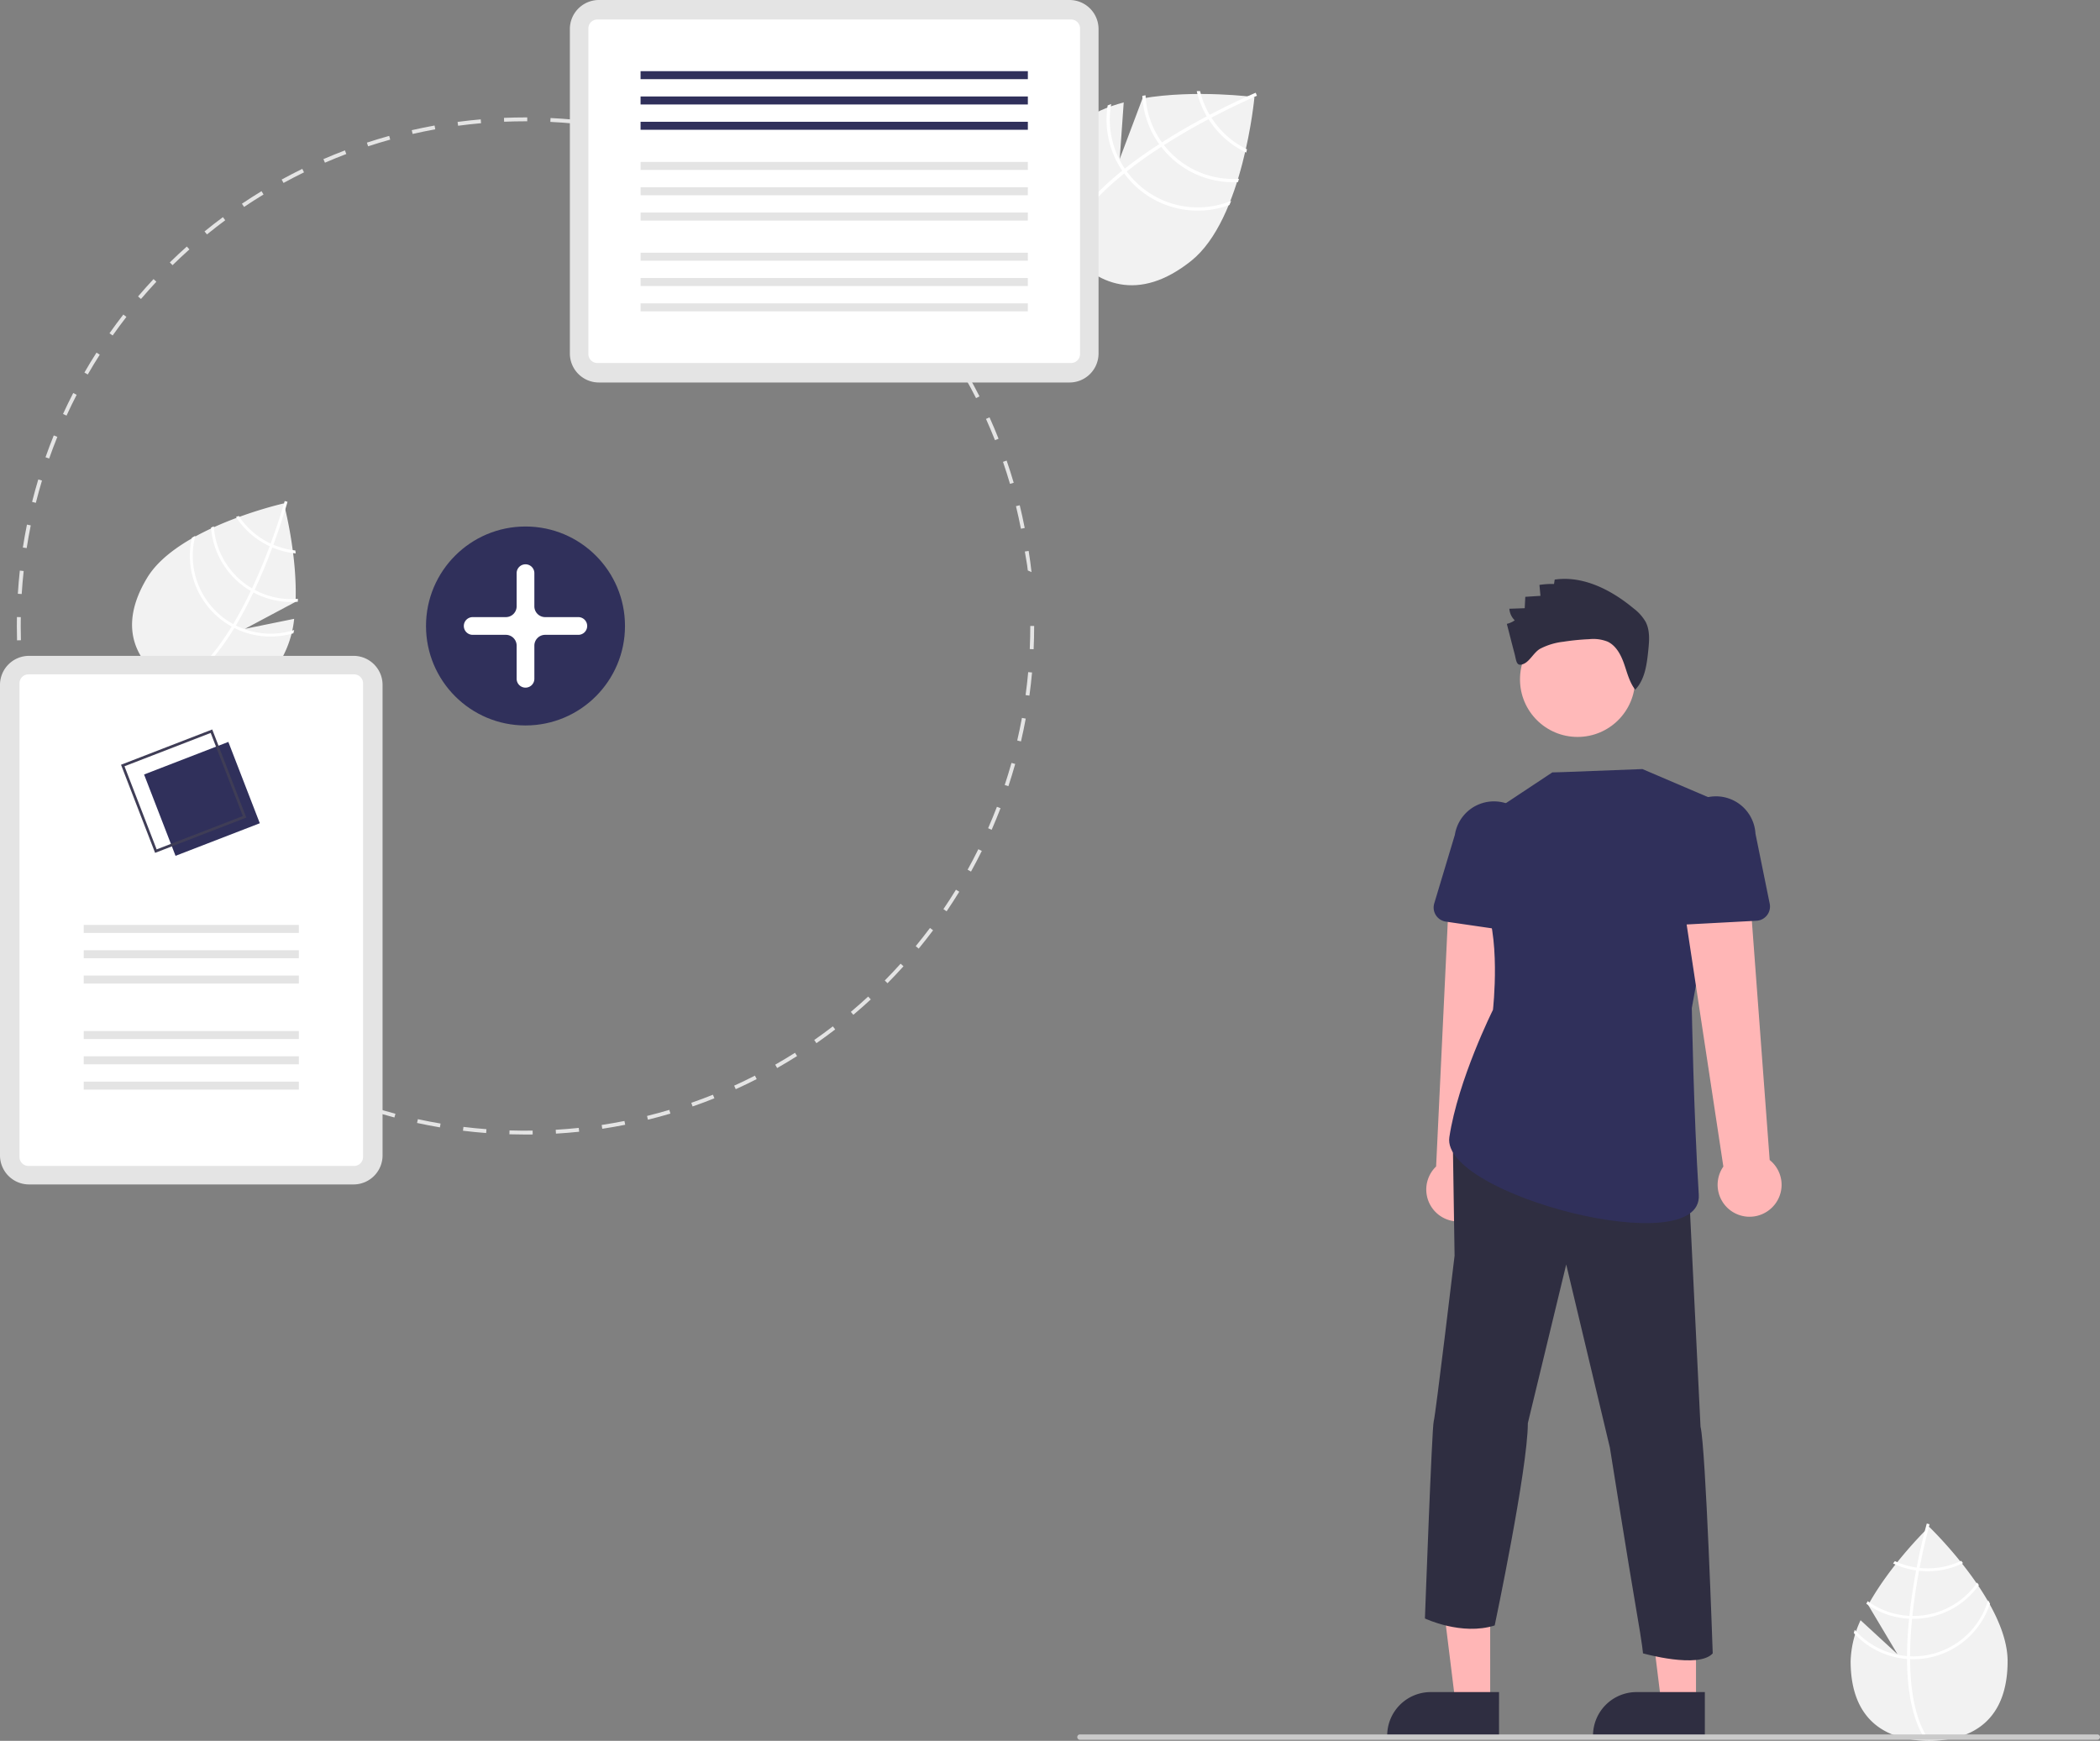<svg xmlns="http://www.w3.org/2000/svg" data-name="Layer 1" width="786.426" height="652.034" viewBox="0 0 786.426 652.034" xmlns:xlink="http://www.w3.org/1999/xlink"><rect x="0" y="0" width="786.426" height="652.034" fill="#808080" stroke="none"/><path d="M903.547,730.85l13.836,12.738-10.996-18.45c8.663-15.71,22.831-29.287,22.831-29.287s29.394,28.162,29.394,50.299-13.16,29.867-29.394,29.867c-16.234,0-29.394-7.729-29.394-29.867A38.833,38.833,0,0,1,903.547,730.85Z" transform="translate(-206.787 -123.983)" fill="#f2f2f2"/><path d="M920.942,744.278v1.091c.065,12.684,2.204,22.58,6.401,29.548.059.103.124.2.184.303l.47-.286.448-.281c-4.656-7.525-6.304-18.161-6.363-29.224-.005-.357-.011-.718-.005-1.08.016-4.683.302-9.421.762-14.023.032-.357.07-.718.108-1.08.637-6.072,1.556-11.873,2.496-16.913.065-.357.135-.713.205-1.064,1.626-8.524,3.284-14.698,3.662-16.065.043-.167.07-.259.076-.281l-.513-.146-.005-.005-.519-.146c-.005.022-.097.33-.248.902-.578,2.139-2.08,7.946-3.554,15.606-.065.346-.135.702-.2,1.059-.767,4.089-1.518,8.659-2.112,13.456q-.227,1.807-.405,3.565c-.043.362-.081.724-.113,1.08Q920.968,737.755,920.942,744.278Z" transform="translate(-206.787 -123.983)" fill="#fff"/><path d="M916.409,708.706q-.332.429-.681.875a29.809,29.809,0,0,0,8.616,2.609c.362.054.729.103,1.097.14a30.834,30.834,0,0,0,3.252.173,30.062,30.062,0,0,0,13.218-3.047c-.232-.292-.459-.578-.686-.864a28.988,28.988,0,0,1-12.532,2.831,29.802,29.802,0,0,1-3.047-.157c-.373-.038-.74-.086-1.102-.135A28.889,28.889,0,0,1,916.409,708.706Z" transform="translate(-206.787 -123.983)" fill="#fff"/><path d="M906.221,723.718c-.178.319-.351.637-.524.956a30.064,30.064,0,0,0,16.017,5.618c.373.016.745.027,1.124.032.151.005.302.005.454.005a30.224,30.224,0,0,0,24.562-12.613c-.211-.324-.427-.643-.643-.962a29.142,29.142,0,0,1-23.919,12.495c-.113,0-.232,0-.346-.005q-.559,0-1.118-.032A28.942,28.942,0,0,1,906.221,723.718Z" transform="translate(-206.787 -123.983)" fill="#fff"/><path d="M901.381,734.446c-.13.4-.259.794-.373,1.194a30.202,30.202,0,0,0,19.933,9.729c.378.027.756.049,1.14.059.4.022.805.027,1.21.027a30.291,30.291,0,0,0,28.733-20.797c-.232-.438-.475-.87-.718-1.307a29.221,29.221,0,0,1-28.014,21.024c-.405,0-.81-.011-1.215-.027-.378-.016-.756-.038-1.134-.07A29.127,29.127,0,0,1,901.381,734.446Z" transform="translate(-206.787 -123.983)" fill="#fff"/><path d="M316.949,355.767l-18.429,3.749,18.951-10.107c.707-17.926-4.401-36.873-4.401-36.873s-39.721,8.908-51.167,27.857-4.177,32.369,9.719,40.763c13.896,8.393,29.157,8.581,40.602-10.367A38.833,38.833,0,0,0,316.949,355.767Z" transform="translate(-206.787 -123.983)" fill="#f2f2f2"/><path d="M295.118,358.267l-.564.934c-6.613,10.823-13.561,18.188-20.756,21.983-.104.057-.21.107-.314.164l-.254-.488-.239-.472c7.876-4.033,14.786-12.286,20.557-21.725.189-.302.381-.609.563-.922,2.408-4.017,4.612-8.22,6.598-12.397.157-.322.311-.651.466-.981,2.594-5.527,4.807-10.968,6.608-15.768.129-.339.253-.68.374-1.017,3.015-8.137,4.788-14.279,5.171-15.645.05-.166.074-.258.08-.28l.515.14.007-.002.519.143c-.007.021-.087.332-.254.901-.611,2.13-2.328,7.877-5.026,15.196-.123.329-.247.671-.376,1.01-1.458,3.897-3.178,8.197-5.149,12.61q-.74,1.664-1.497,3.261c-.15.332-.305.661-.462.983Q298.468,352.67,295.118,358.267Z" transform="translate(-206.787 -123.983)" fill="#fff"/><path d="M309.171,328.033c-.335-.145-.674-.294-1.013-.454a29.799,29.799,0,0,1-2.689-1.441,28.988,28.988,0,0,1-9.264-8.902c-.342.128-.684.256-1.034.385a30.062,30.062,0,0,0,9.739,9.442,30.833,30.833,0,0,0,2.873,1.533c.334.158.674.306,1.011.447a29.808,29.808,0,0,0,8.724,2.221q-.068-.562-.13-1.101A28.889,28.889,0,0,1,309.171,328.033Z" transform="translate(-206.787 -123.983)" fill="#fff"/><path d="M302.149,344.913q-.495-.261-.974-.55c-.1-.054-.202-.115-.299-.174a29.142,29.142,0,0,1-14.014-23.062c-.35.161-.699.322-1.047.491a30.224,30.224,0,0,0,14.503,23.496c.129.078.259.156.391.23.326.191.651.374.978.553A30.064,30.064,0,0,0,318.302,349.369c.017-.362.034-.724.046-1.089A28.942,28.942,0,0,1,302.149,344.913Z" transform="translate(-206.787 -123.983)" fill="#fff"/><path d="M295.118,358.267c-.34-.168-.675-.345-1.007-.526-.355-.196-.708-.396-1.054-.605a29.221,29.221,0,0,1-13.109-32.48c-.434.249-.866.493-1.291.748A30.291,30.291,0,0,0,292.498,358.06c.347.209.696.414,1.05.602.334.189.669.366,1.006.538a30.202,30.202,0,0,0,22.092,1.978c.11-.401.202-.805.298-1.215A29.127,29.127,0,0,1,295.118,358.267Z" transform="translate(-206.787 -123.983)" fill="#fff"/><path d="M627.61,162.34l-1.5,21.174,8.54-22.688c19.959-3.414,41.911-.469,41.911-.469s-4.159,45.758-23.692,61.34-35.616,9.41-47.042-4.914c-11.426-14.324-13.869-31.376,5.663-46.958C615.837,166.356,621.474,163.965,627.61,162.34Z" transform="translate(-206.787 -123.983)" fill="#f2f2f2"/><path d="M628.005,187.139l-.963.768c-11.146,8.985-18.372,17.838-21.566,26.446-.049.125-.089.25-.138.375l.583.213.563.198c3.362-9.405,11.587-18.345,21.307-26.185.311-.256.626-.515.949-.765,4.144-3.282,8.525-6.364,12.91-9.198.337-.222.683-.444,1.029-.665,5.806-3.711,11.571-6.984,16.68-9.703.36-.194.724-.383,1.083-.568,8.666-4.565,15.281-7.448,16.753-8.076.178-.08.278-.121.301-.131l-.233-.555.001-.009-.236-.56c-.023.01-.359.146-.971.416-2.294.996-8.475,3.758-16.272,7.848-.351.186-.715.375-1.075.569-4.148,2.201-8.709,4.756-13.36,7.608q-1.754,1.072-3.431,2.152c-.35.217-.696.438-1.033.66Q633.78,182.571,628.005,187.139Z" transform="translate(-206.787 -123.983)" fill="#fff"/><path d="M656.202,158.102q-.613.009-1.251.015a33.645,33.645,0,0,0,3.762,9.439c.207.357.423.716.648,1.066a34.802,34.802,0,0,0,2.136,2.991,33.931,33.931,0,0,0,11.992,9.519c.094-.41.187-.812.28-1.214a32.719,32.719,0,0,1-11.319-9.066,33.633,33.633,0,0,1-2.006-2.799c-.229-.355-.445-.714-.656-1.067A32.607,32.607,0,0,1,656.202,158.102Z" transform="translate(-206.787 -123.983)" fill="#fff"/><path d="M635.785,159.679c-.407.067-.81.139-1.212.211a33.934,33.934,0,0,0,6.316,18.087c.248.34.501.677.762,1.014.102.137.208.271.315.404A34.114,34.114,0,0,0,670.384,192.189c.138-.414.267-.829.396-1.244a32.893,32.893,0,0,1-27.861-12.311c-.08-.1-.163-.205-.239-.309q-.394-.493-.758-1.009A32.667,32.667,0,0,1,635.785,159.679Z" transform="translate(-206.787 -123.983)" fill="#fff"/><path d="M622.912,162.96c-.444.167-.883.33-1.316.511a34.09,34.09,0,0,0,5.446,24.436c.242.353.489.702.75,1.048.262.368.543.729.828,1.087a34.19,34.19,0,0,0,38.574,10.714c.223-.513.433-1.032.648-1.554a32.982,32.982,0,0,1-38.269-9.92c-.285-.357-.561-.723-.832-1.091-.252-.345-.499-.694-.736-1.05A32.875,32.875,0,0,1,622.912,162.96Z" transform="translate(-206.787 -123.983)" fill="#fff"/><path d="M403.581,548.931c-2.009,0-4.039-.032-6.032-.094l.045-1.447c2.861.089,5.781.114,8.655.074l.02,1.449Q404.927,548.93,403.581,548.931Zm11.404-.336-.085-1.446c2.865-.169,5.767-.407,8.626-.706l.151,1.44c-2.88.302-5.804.542-8.692.712Zm-26.143-.226c-2.889-.221-5.809-.511-8.679-.864l.177-1.437c2.848.349,5.745.637,8.612.857Zm43.485-1.593-.217-1.432c2.847-.432,5.716-.934,8.524-1.492l.282,1.42C438.085,545.836,435.195,546.341,432.327,546.776Zm-60.792-.53c-2.854-.484-5.736-1.04-8.563-1.654l.307-1.416c2.806.61,5.665,1.161,8.498,1.641Zm77.895-2.87-.348-1.406c2.795-.691,5.605-1.455,8.353-2.27l.412,1.389C455.076,541.911,452.245,542.681,449.429,543.377Zm-94.936-.83c-2.8-.745-5.617-1.564-8.374-2.436l.436-1.381c2.736.865,5.532,1.678,8.31,2.416ZM466.147,538.417l-.475-1.368c2.712-.943,5.439-1.962,8.108-3.03l.538,1.345C471.629,536.441,468.88,537.468,466.147,538.417Zm-128.303-1.135c-2.719-.999-5.455-2.078-8.132-3.205l.562-1.335c2.656,1.119,5.371,2.189,8.07,3.181Zm144.475-5.337-.6-1.318c2.604-1.183,5.222-2.447,7.78-3.754l.659,1.29C487.581,529.481,484.944,530.754,482.319,531.946Zm15.498-7.922-.717-1.258c2.497-1.425,4.991-2.923,7.409-4.453l.774,1.224C502.847,521.079,500.335,522.589,497.818,524.024Zm14.72-9.312-.829-1.187c2.352-1.643,4.699-3.364,6.975-5.114l.883,1.149C517.273,511.323,514.908,513.056,512.538,514.711Zm-220.778-2.04c-2.338-1.698-4.673-3.477-6.942-5.288l.904-1.132c2.251,1.797,4.569,3.563,6.889,5.247ZM526.355,504.092l-.934-1.108c2.192-1.85,4.373-3.777,6.485-5.729l.983,1.064C530.762,500.286,528.564,502.228,526.355,504.092ZM278.125,501.785c-2.177-1.907-4.341-3.89-6.429-5.895l1.003-1.045c2.073,1.99,4.22,3.959,6.381,5.852Zm261.03-9.532-1.031-1.017c2.021-2.048,4.02-4.167,5.94-6.298l1.077.969c-1.935,2.148-3.949,4.283-5.985,6.346Zm-273.612-2.543c-1.998-2.101-3.971-4.272-5.864-6.453l1.094-.949c1.879,2.165,3.837,4.319,5.82,6.404Zm285.288-10.415-1.119-.919c1.826-2.222,3.623-4.514,5.344-6.815l1.16.867C554.481,474.745,552.67,477.056,550.83,479.294Zm-296.715-2.75c-1.794-2.267-3.561-4.607-5.251-6.956l1.175-.846c1.677,2.331,3.43,4.653,5.211,6.904Zm307.166-11.224-1.198-.813c1.615-2.379,3.198-4.827,4.702-7.277l1.235.758C564.502,460.456,562.908,462.924,561.281,465.32Zm-317.343-2.918c-1.578-2.42-3.123-4.909-4.592-7.402l1.248-.736c1.458,2.473,2.991,4.945,4.557,7.345Zm326.48-11.958-1.267-.7c1.391-2.517,2.742-5.101,4.017-7.682l1.299.642C573.181,445.303,571.819,447.907,570.417,450.443Zm7.736-15.66-1.327-.581c1.154-2.636,2.263-5.336,3.295-8.024l1.352.519C580.434,429.407,579.316,432.127,578.153,434.783Zm-350.48-3.126c-1.11-2.665-2.174-5.392-3.161-8.105l1.362-.495c.979,2.693,2.034,5.398,3.136,8.043Zm356.743-13.193-1.375-.456c.904-2.724,1.757-5.508,2.535-8.275l1.395.392C586.187,412.914,585.327,415.72,584.417,418.465Zm-362.694-3.174c-.862-2.761-1.672-5.581-2.407-8.383l1.401-.368c.73,2.781,1.533,5.58,2.389,8.319ZM589.138,401.678l-1.411-.328c.649-2.792,1.241-5.643,1.763-8.473l1.425.262C590.39,395.991,589.792,398.863,589.138,401.678Zm-371.84-3.255c-.604-2.829-1.151-5.711-1.625-8.568l1.429-.238c.471,2.836,1.013,5.696,1.613,8.503Zm374.996-13.894-1.436-.197c.39-2.837.719-5.73.978-8.599l1.443.13c-.262,2.891-.593,5.806-.985,8.665ZM214.444,381.221c-.342-2.867-.622-5.788-.834-8.68l1.445-.106c.21,2.871.488,5.769.828,8.615Zm379.426-14.058-1.447-.065c.129-2.87.195-5.781.195-8.652h1.449c0,2.893-.066,5.826-.196,8.717Zm-380.699-3.333c-.05-1.776-.075-3.588-.075-5.385q0-1.672.029-3.338l1.449.025q-.029,1.653-.029,3.312c0,1.783.025,3.582.074,5.345Zm1.746-17.345-1.446-.091c.181-2.894.43-5.818.741-8.689l1.44.156c-.309,2.85-.556,5.751-.736,8.623Zm376.765-8.837c-.289-2.856-.687-4.248-1.107-7.091l1.433-.211c.423,2.865.786,5.052,1.078,7.929Zm-374.902-8.366-1.432-.221c.444-2.866.959-5.754,1.533-8.586l1.42.287c-.569,2.81-1.08,5.676-1.521,8.52Zm372.332-7.254c-.552-2.826-1.175-5.67-1.853-8.454l1.408-.342c.683,2.805,1.311,5.671,1.867,8.518Zm-368.901-9.706-1.405-.352c.703-2.806,1.483-5.634,2.316-8.408l1.387.417C221.683,306.73,220.91,309.538,220.212,312.322ZM585.019,305.214c-.808-2.758-1.69-5.533-2.623-8.247l1.369-.471c.941,2.735,1.831,5.532,2.645,8.311Zm-359.821-9.488-1.367-.48c.963-2.738,2.002-5.49,3.089-8.178l1.343.543c-1.079,2.667-2.111,5.398-3.066,8.115ZM579.394,288.849c-1.057-2.666-2.188-5.341-3.364-7.952l1.321-.595c1.185,2.631,2.325,5.327,3.389,8.013Zm-347.694-9.2-1.316-.605c1.21-2.635,2.498-5.277,3.827-7.853l1.287.664C234.178,274.412,232.9,277.034,231.7,279.649Zm340.605-6.544c-1.296-2.557-2.67-5.12-4.083-7.616l1.26-.714c1.424,2.515,2.807,5.097,4.114,7.674Zm-332.654-8.858-1.255-.723c1.445-2.509,2.969-5.021,4.53-7.465l1.221.779C242.596,259.264,241.084,261.757,239.65,264.247Zm324.144-6.182c-1.531-2.437-3.133-4.864-4.764-7.215l1.19-.825c1.643,2.369,3.259,4.815,4.8,7.27Zm-314.821-8.419-1.184-.835c1.67-2.368,3.416-4.729,5.191-7.016l1.144.888C252.364,244.953,250.631,247.296,248.974,249.646Zm304.967-5.789c-1.746-2.286-3.563-4.559-5.404-6.755l1.11-.93c1.855,2.213,3.686,4.503,5.446,6.807ZM259.587,235.964l-1.103-.939c1.874-2.201,3.827-4.392,5.805-6.512l1.059.988C263.385,231.605,261.447,233.78,259.587,235.964Zm283.243-5.366c-1.946-2.118-3.964-4.217-5.999-6.239l1.021-1.028c2.05,2.037,4.083,4.152,6.044,6.286Zm-271.434-7.289-1.013-1.035c2.071-2.026,4.215-4.03,6.37-5.954l.965,1.081c-2.139,1.91-4.266,3.898-6.322,5.909Zm259.159-4.91c-2.133-1.934-4.334-3.842-6.544-5.67l.924-1.116c2.226,1.842,4.445,3.764,6.593,5.713Zm-246.254-6.614-.915-1.123c2.24-1.824,4.556-3.624,6.882-5.348l.863,1.164c-2.309,1.712-4.607,3.497-6.83,5.308Zm13.893-10.297-.808-1.202c2.398-1.613,4.866-3.193,7.337-4.696l.753,1.238C303.024,198.319,300.574,199.887,298.195,201.488Zm14.766-8.982-.695-1.271c2.537-1.388,5.138-2.735,7.731-4.003l.637,1.301c-2.573,1.259-5.154,2.595-7.672,3.973Zm174.819-3.356c-2.577-1.284-5.218-2.525-7.848-3.687l.586-1.325c2.65,1.171,5.311,2.421,7.908,3.715ZM328.476,184.917l-.576-1.329c2.651-1.149,5.363-2.251,8.06-3.276l.514,1.354c-2.676,1.016-5.367,2.11-7.998,3.25Zm143.444-2.777c-2.682-1.04-5.427-2.032-8.159-2.949l.461-1.374c2.753.924,5.519,1.924,8.222,2.972Zm-127.287-3.358-.451-1.376c2.753-.903,5.562-1.752,8.348-2.525l.387,1.395C350.153,177.042,347.365,177.885,344.634,178.781Zm110.86-2.154c-2.763-.788-5.581-1.521-8.375-2.18l.332-1.41c2.816.664,5.656,1.403,8.44,2.196Zm-94.186-2.474-.323-1.412c2.822-.645,5.697-1.232,8.544-1.746l.257,1.425C366.961,172.931,364.109,173.514,361.308,174.154Zm77.344-1.497c-2.821-.529-5.694-1-8.54-1.4l.201-1.434c2.868.403,5.764.877,8.606,1.411Zm-60.314-1.576-.192-1.436c2.867-.383,5.784-.704,8.667-.956l.126,1.443C384.077,170.382,381.184,170.701,378.338,171.08Zm43.179-.831c-2.853-.269-5.757-.476-8.633-.615l.071-1.447c2.896.14,5.823.349,8.698.62Zm-25.94-.673-.061-1.447c2.662-.111,5.375-.168,8.065-.168l.656.001-.004,1.449-.651-.001C400.912,169.41,398.218,169.466,395.577,169.576Z" transform="translate(-206.787 -123.983)" fill="#e4e4e4"/><path d="M618.181,134.848l0,121.536a10.877,10.877,0,0,1-10.865,10.865l-176.254,0a10.877,10.877,0,0,1-10.865-10.865l0-121.536a10.877,10.877,0,0,1,10.865-10.865l176.254-0A10.877,10.877,0,0,1,618.181,134.848Z" transform="translate(-206.787 -123.983)" fill="#e4e4e4"/><path d="M611.249,134.634l0,121.963a3.353,3.353,0,0,1-3.349,3.349l-177.421,0a3.353,3.353,0,0,1-3.349-3.349l0-121.963a3.353,3.353,0,0,1,3.349-3.349l177.421,0A3.353,3.353,0,0,1,611.249,134.634Z" transform="translate(-206.787 -123.983)" fill="#fff"/><rect x="239.884" y="26.657" width="145.035" height="2.994" fill="#30305b"/><rect x="239.884" y="36.136" width="145.035" height="2.994" fill="#30305b"/><rect x="239.884" y="45.616" width="145.035" height="2.994" fill="#30305b"/><rect x="239.884" y="60.657" width="145.035" height="2.994" fill="#e4e4e4"/><rect x="239.884" y="70.136" width="145.035" height="2.994" fill="#e4e4e4"/><rect x="239.884" y="79.616" width="145.035" height="2.994" fill="#e4e4e4"/><rect x="239.884" y="94.657" width="145.035" height="2.994" fill="#e4e4e4"/><rect x="239.884" y="104.136" width="145.035" height="2.994" fill="#e4e4e4"/><rect x="239.884" y="113.616" width="145.035" height="2.994" fill="#e4e4e4"/><path d="M339.188,567.624H217.652a10.877,10.877,0,0,1-10.865-10.865V380.505A10.877,10.877,0,0,1,217.652,369.639H339.188a10.877,10.877,0,0,1,10.865,10.865v176.254A10.877,10.877,0,0,1,339.188,567.624Z" transform="translate(-206.787 -123.983)" fill="#e4e4e4"/><path d="M339.402,560.691H217.438a3.353,3.353,0,0,1-3.349-3.349V379.921a3.353,3.353,0,0,1,3.349-3.349h121.963a3.353,3.353,0,0,1,3.349,3.349V557.342A3.353,3.353,0,0,1,339.402,560.691Z" transform="translate(-206.787 -123.983)" fill="#fff"/><rect x="31.351" y="346.442" width="80.564" height="2.994" fill="#e4e4e4"/><rect x="31.351" y="355.922" width="80.564" height="2.994" fill="#e4e4e4"/><rect x="31.351" y="365.401" width="80.564" height="2.994" fill="#e4e4e4"/><rect x="31.351" y="386.172" width="80.564" height="2.994" fill="#e4e4e4"/><rect x="31.351" y="395.652" width="80.564" height="2.994" fill="#e4e4e4"/><rect x="31.351" y="405.132" width="80.564" height="2.994" fill="#e4e4e4"/><rect x="265.493" y="406.871" width="33.837" height="32.665" transform="translate(-340.43 6.38) rotate(-21.144)" fill="#30305b"/><path d="M264.873,443.428l-12.765-33.005,34.156-13.21,12.765,33.005ZM253.406,410.996l12.041,31.134,32.284-12.486L285.69,398.51Z" transform="translate(-206.787 -123.983)" fill="#3f3d56"/><circle cx="196.794" cy="234.463" r="37.259" fill="#30305b"/><path d="M383.802,355.128a3.318,3.318,0,0,0,0,6.636h12.42a4.047,4.047,0,0,1,4.042,4.042v12.42a3.318,3.318,0,0,0,6.636,0V365.806a4.047,4.047,0,0,1,4.042-4.042h12.42a3.318,3.318,0,0,0,0-6.636H410.941a4.047,4.047,0,0,1-4.042-4.042V338.666a3.318,3.318,0,0,0-6.636,0v12.42a4.047,4.047,0,0,1-4.042,4.042Z" transform="translate(-206.787 -123.983)" fill="#fff"/><polygon points="635.135 638.023 622.147 638.022 615.968 587.925 635.137 587.926 635.135 638.023" fill="#ffb6b6"/><path d="M845.234,774.596l-41.879-.002v-.53a16.302,16.302,0,0,1,16.301-16.3h.001l25.579.001Z" transform="translate(-206.787 -123.983)" fill="#2f2e41"/><polygon points="558.058 638.023 545.07 638.022 538.891 587.925 558.061 587.926 558.058 638.023" fill="#ffb6b6"/><path d="M768.158,774.596l-41.879-.002v-.53a16.302,16.302,0,0,1,16.301-16.3h.001l25.579.001Z" transform="translate(-206.787 -123.983)" fill="#2f2e41"/><path d="M758.891,579.864a11.895,11.895,0,0,0,3.193-17.958l13.372-107.515-25.841,1.195L744.596,560.894a11.96,11.96,0,0,0,14.295,18.97Z" transform="translate(-206.787 -123.983)" fill="#ffb6b6"/><path d="M774.889,473.069l-26.656-3.888a5.334,5.334,0,0,1-4.338-6.812l7.729-25.72a14.813,14.813,0,0,1,29.302,4.362l.067,26.77a5.334,5.334,0,0,1-6.103,5.289Z" transform="translate(-206.787 -123.983)" fill="#30305b"/><path d="M759.35,545.344l-8.471,7.838.633,41.151s-7.165,60.094-7.818,62.053-3.287,73.811-3.287,73.811,13.717,6.532,26.128,2.613c0,0,12.411-58.787,12.411-75.77L793.316,597.599l16.35,68.585s7.165,45.07,9.777,60.094,2.613,16.983,2.613,16.983,20.902,5.879,26.128,0c0,0-2.613-77.077-4.572-84.915l-4.572-93.406Z" transform="translate(-206.787 -123.983)" fill="#2f2e41"/><circle cx="590.775" cy="254.47" r="21.555" fill="#ffb9b9"/><path d="M821.853,412.044l32.211,13.766-13.717,75.77s.674,39.192,2.613,69.892c1.608,25.457-96.672,0-93.406-21.555s16.33-47.683,16.33-47.683,3.266-28.74-3.919-41.804-2.613-28.087-2.613-28.087l28.752-19.05S788.111,413.399,821.853,412.044Z" transform="translate(-206.787 -123.983)" fill="#30305b"/><path d="M792.266,364.349a86.188,86.188,0,0,1,9.659-.958,14.542,14.542,0,0,1,6.904.925c3.194,1.521,4.983,4.959,6.154,8.297s2.002,6.904,4.176,9.695c3.616-3.774,4.338-9.386,4.877-14.585.379-3.657.714-7.556-.977-10.821a17.105,17.105,0,0,0-4.5-5.026c-8.308-6.915-18.861-12.356-29.558-10.803l-.25,1.652a29.496,29.496,0,0,0-5.457.343l.382,4.097-5.682.36-.218,4.27-5.746.199a6.658,6.658,0,0,0,2.005,4.329,8.094,8.094,0,0,1-2.952,1.333c.958,3.709,1.888,7.427,2.878,11.129.729,2.726.599,5.135,3.523,3.805,2.227-1.013,3.733-4.235,5.984-5.566A24.655,24.655,0,0,1,792.266,364.349Z" transform="translate(-206.787 -123.983)" fill="#2f2e41"/><path d="M869.912,576.711a11.895,11.895,0,0,0-.403-18.236L861.461,450.432l-25.1,6.258,15.804,104.236a11.96,11.96,0,0,0,17.748,15.786Z" transform="translate(-206.787 -123.983)" fill="#ffb6b6"/><path d="M864.581,468.856l-26.9,1.434a5.334,5.334,0,0,1-5.594-5.825l2.516-26.738a14.813,14.813,0,0,1,29.588-1.49l5.333,26.233a5.334,5.334,0,0,1-4.943,6.387Z" transform="translate(-206.787 -123.983)" fill="#30305b"/><path d="M992.213,775.624h-381a1,1,0,0,1,0-2h381a1,1,0,0,1,0,2Z" transform="translate(-206.787 -123.983)" fill="#cacaca"/></svg>